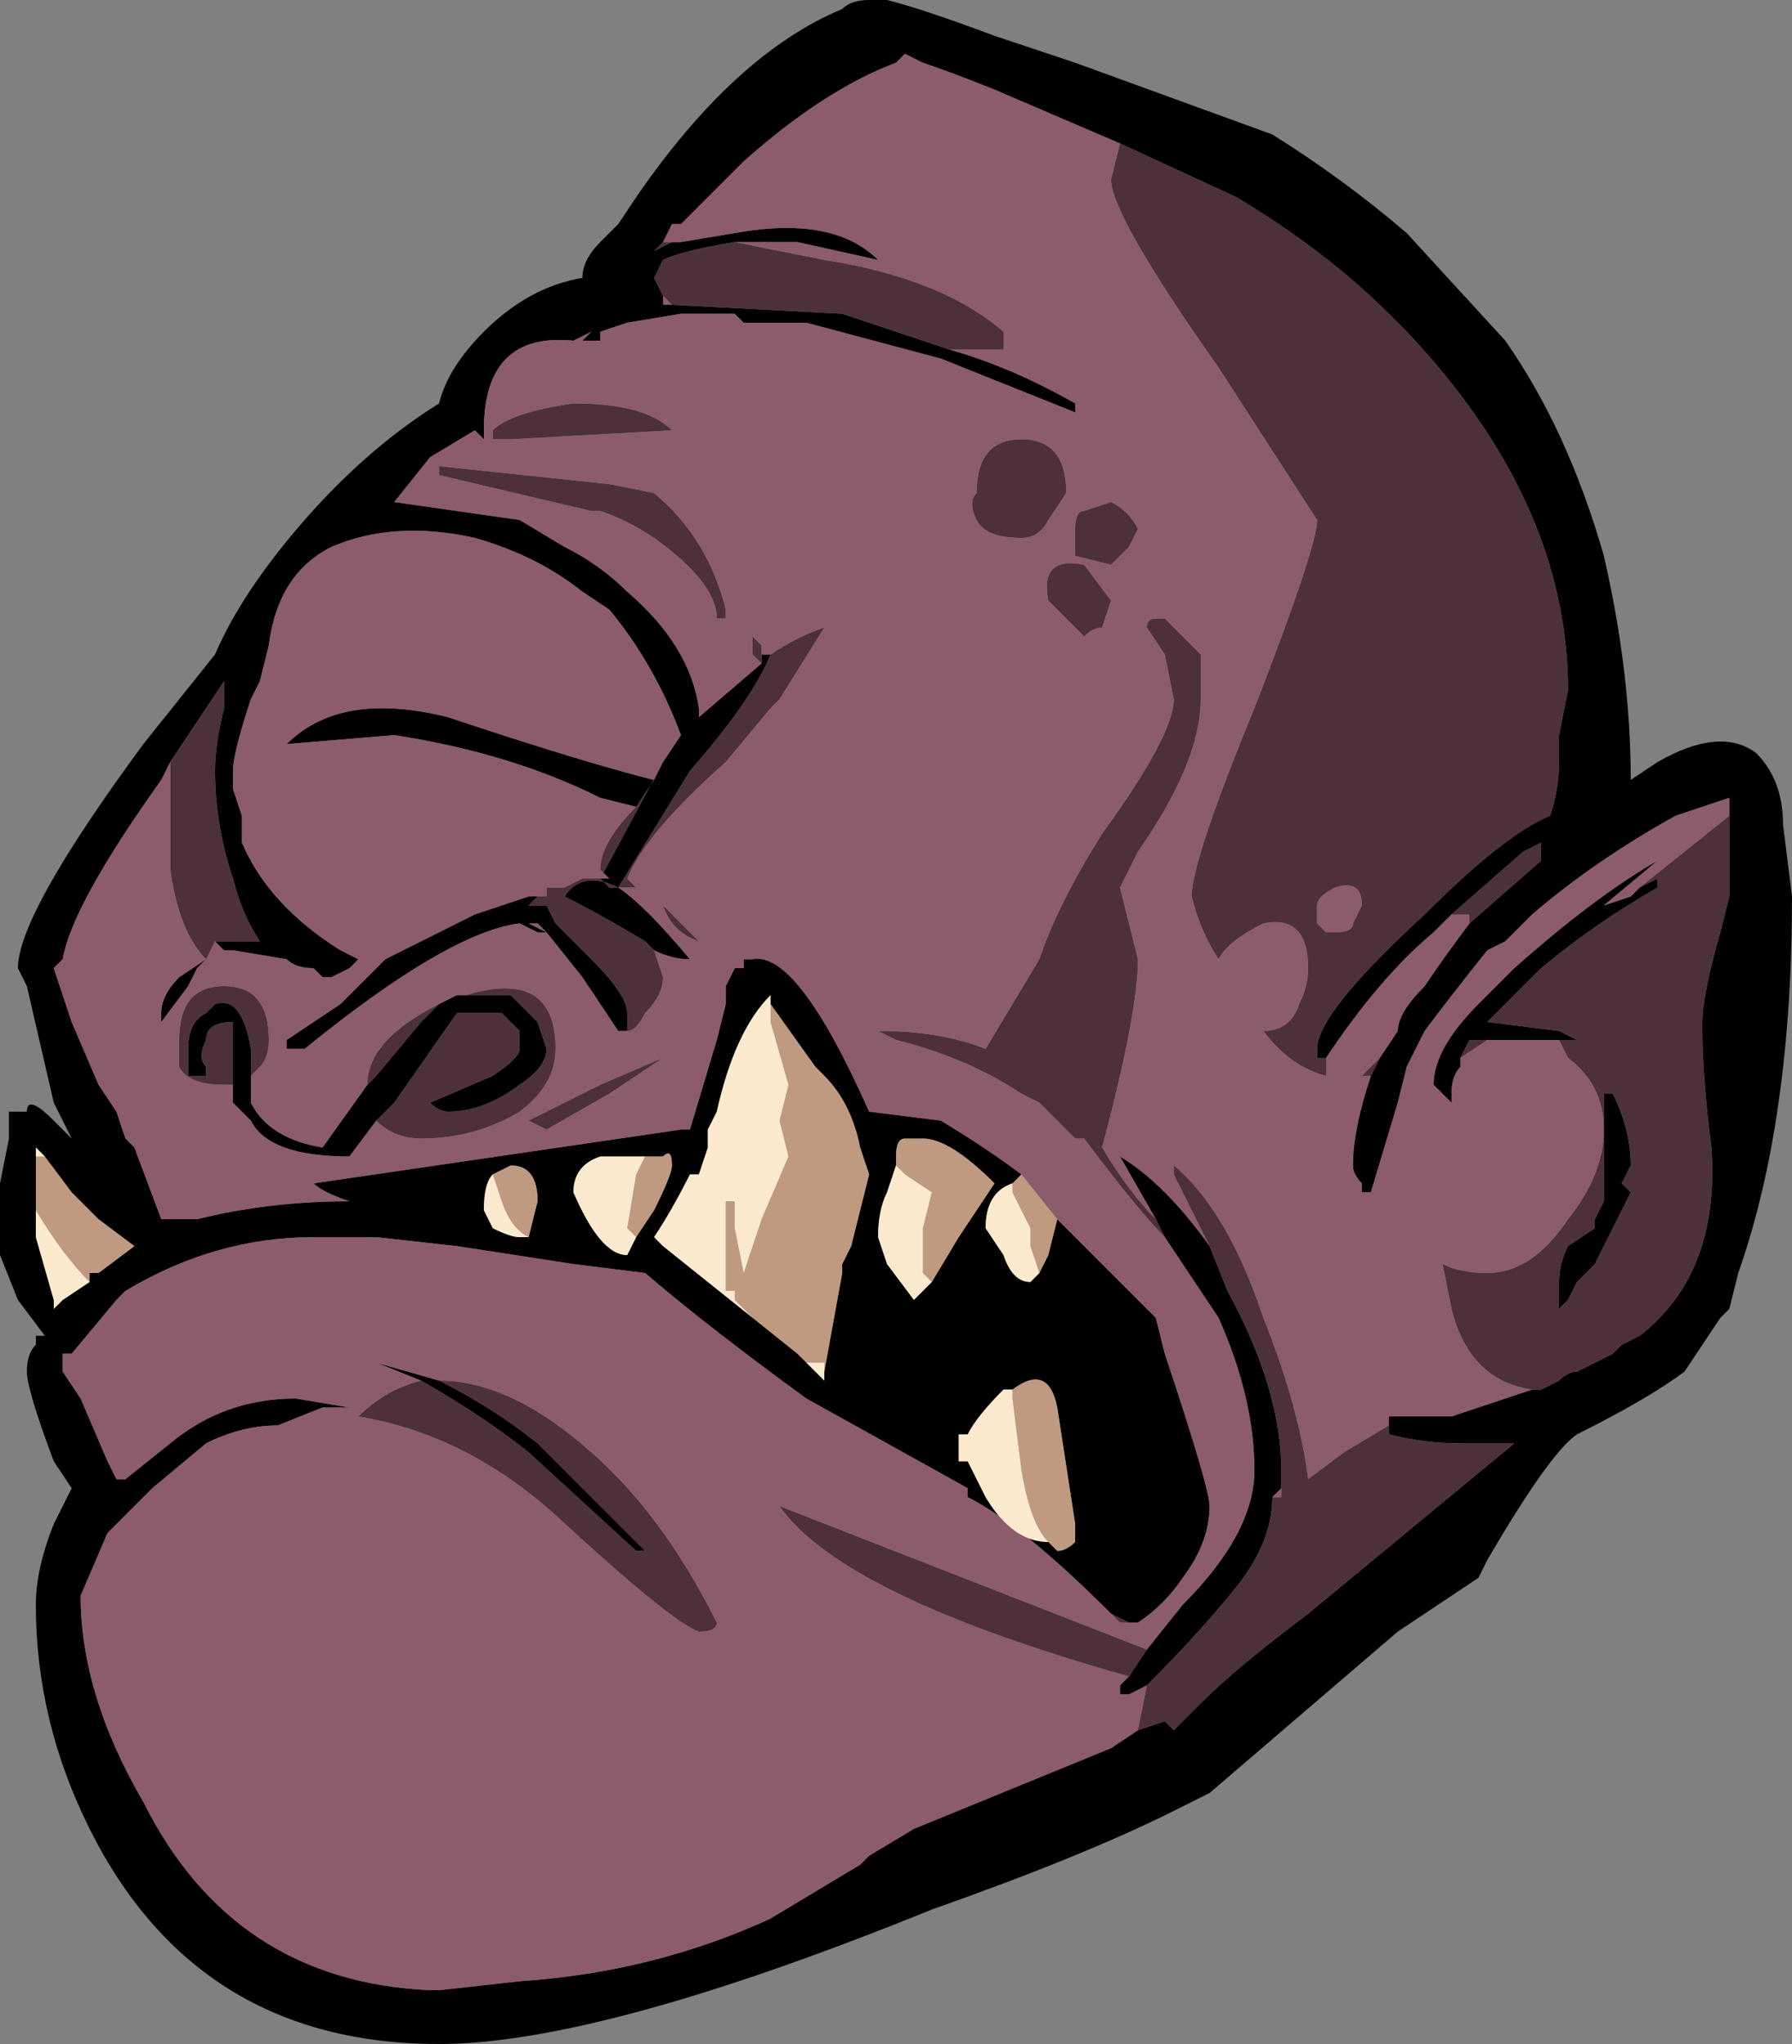 <?xml version="1.0" encoding="UTF-8" standalone="no"?>
<svg xmlns:ffdec="https://www.free-decompiler.com/flash" xmlns:xlink="http://www.w3.org/1999/xlink" ffdec:objectType="shape" height="11.4px" width="10.0px" xmlns="http://www.w3.org/2000/svg">
  <rect width="100%" height="100%" fill="#808080" stroke="none"/>
  <g transform="matrix(1.0, 0.0, 0.0, 1.0, 4.55, 9.4)">
    <path d="M0.3 -9.4 L0.4 -9.4 Q0.6 -9.35 1.0 -9.2 L1.45 -9.05 2.55 -8.65 Q2.95 -8.4 3.3 -8.1 L3.85 -7.5 Q4.2 -7.0 4.4 -6.3 4.55 -5.65 4.55 -5.05 L4.7 -5.15 Q5.05 -5.35 5.25 -5.2 5.4 -5.05 5.4 -4.8 L5.45 -4.4 Q5.45 -3.15 5.15 -2.3 L5.1 -2.1 5.05 -2.05 4.85 -1.75 Q4.65 -1.6 4.25 -1.4 4.1 -1.3 3.75 -0.7 L3.7 -0.6 3.25 -0.3 2.2 0.6 2.0 0.7 Q1.5 0.95 0.65 1.25 -1.2 2.0 -2.1 2.0 -3.45 2.0 -4.05 0.8 -4.35 0.2 -4.35 -0.45 -4.35 -0.65 -4.25 -0.9 L-4.15 -1.1 -4.25 -1.25 Q-4.4 -1.65 -4.4 -1.75 -4.4 -1.85 -4.35 -1.9 L-4.35 -1.95 -4.3 -1.95 -4.45 -2.15 -4.55 -2.4 -4.55 -2.8 -4.5 -3.05 -4.5 -3.2 -4.4 -3.2 Q-4.4 -3.3 -4.25 -3.15 L-4.15 -3.05 -4.25 -3.25 -4.4 -3.9 -4.45 -4.0 Q-4.45 -4.3 -3.75 -5.25 L-3.35 -5.75 Q-3.2 -6.1 -2.85 -6.5 -2.5 -6.9 -2.1 -7.15 -2.05 -7.35 -1.85 -7.55 -1.6 -7.8 -1.3 -7.85 -1.3 -7.95 -1.2 -8.05 L-1.1 -8.15 -1.0 -8.3 Q-0.45 -9.1 0.15 -9.35 0.2 -9.4 0.3 -9.4 M1.7 -8.6 L1.0 -8.9 Q0.75 -9.0 0.6 -9.05 L0.5 -9.1 0.45 -9.05 Q0.05 -8.9 -0.4 -8.5 L-0.75 -8.15 -0.8 -8.15 -0.85 -8.05 -0.9 -8.0 -0.8 -8.05 -0.75 -8.05 -0.45 -8.1 Q0.1 -8.2 0.35 -7.95 L-0.1 -8.05 -0.45 -8.05 Q-0.75 -8.0 -0.85 -7.95 L-0.9 -7.85 -0.85 -7.75 -0.85 -7.7 -0.8 -7.7 0.15 -7.65 0.75 -7.45 Q1.1 -7.35 1.45 -7.15 L1.45 -7.1 0.7 -7.4 -0.05 -7.6 -0.1 -7.6 -0.4 -7.6 -0.45 -7.65 -0.75 -7.65 -1.05 -7.6 -1.2 -7.55 -1.2 -7.5 -1.3 -7.5 -1.25 -7.55 -1.35 -7.5 Q-1.85 -7.55 -1.85 -7.0 L-1.85 -6.95 -1.9 -7.0 -2.15 -6.85 -2.35 -6.6 -1.65 -6.5 -1.4 -6.35 Q-1.2 -6.25 -1.05 -6.1 -0.7 -5.8 -0.65 -5.45 L-0.65 -5.4 -0.3 -5.7 -0.3 -5.75 -0.25 -5.75 Q-0.35 -5.5 -0.7 -5.1 L-1.1 -4.45 -1.15 -4.45 -1.2 -4.5 -0.85 -5.15 -0.75 -5.3 Q-0.9 -5.7 -1.15 -6.0 L-1.3 -6.1 Q-1.55 -6.3 -1.9 -6.4 -2.35 -6.5 -2.7 -6.35 -3.0 -6.2 -3.05 -5.8 L-3.1 -5.6 -3.15 -5.5 Q-3.25 -5.2 -3.25 -5.1 L-3.25 -5.0 -3.2 -4.85 -3.2 -4.7 Q-3.05 -4.35 -2.65 -4.1 L-2.55 -4.05 -2.6 -4.0 -2.7 -3.95 -2.75 -3.95 -2.8 -4.0 Q-2.9 -4.0 -2.95 -4.05 L-3.25 -4.1 -3.3 -4.1 -3.35 -4.15 -3.1 -4.15 Q-3.2 -4.3 -3.25 -4.5 -3.35 -4.8 -3.35 -5.1 -3.35 -5.25 -3.3 -5.45 L-3.3 -5.6 -3.6 -5.15 -3.65 -5.05 Q-4.15 -4.35 -4.2 -4.05 L-4.25 -4.0 -4.15 -3.7 -4.0 -3.35 -3.9 -3.2 -3.85 -3.05 -3.8 -3.0 -3.65 -2.6 -3.45 -2.6 Q-3.05 -2.7 -2.6 -2.7 -2.75 -2.75 -2.8 -2.8 L-0.75 -3.1 -0.7 -3.1 -0.55 -3.6 -0.5 -3.8 -0.5 -3.9 -0.45 -4.0 -0.4 -4.0 -0.4 -4.05 -0.35 -4.05 Q-0.1 -4.1 0.3 -3.2 L0.7 -3.15 Q0.95 -3.0 1.15 -2.85 L1.1 -2.8 Q0.95 -2.75 0.95 -2.55 L1.05 -2.4 Q1.1 -2.25 1.2 -2.25 L1.25 -2.3 1.3 -2.4 1.35 -2.6 1.9 -2.05 1.95 -1.85 Q2.2 -1.1 2.2 -1.0 2.2 -0.8 2.05 -0.6 1.95 -0.45 1.8 -0.35 L1.75 -0.35 1.65 -0.4 Q1.15 -0.9 0.85 -1.05 L0.85 -1.1 -0.05 -1.6 Q-0.6 -2.0 -0.95 -2.3 L-1.35 -2.35 -2.0 -2.45 -2.45 -2.5 -2.8 -2.5 Q-3.35 -2.5 -3.85 -2.2 L-3.9 -2.15 -4.15 -1.85 -4.2 -1.85 -4.2 -1.75 -4.1 -1.6 -3.95 -1.25 -3.9 -1.15 -3.85 -1.15 -3.6 -1.35 Q-3.3 -1.6 -2.9 -1.6 L-2.6 -1.55 -2.75 -1.55 -3.0 -1.45 Q-3.2 -1.45 -3.4 -1.35 L-3.7 -1.1 -3.95 -0.85 -4.1 -0.5 Q-4.1 0.05 -3.75 0.65 -3.25 1.65 -2.15 1.7 L-2.1 1.7 -1.65 1.65 Q-0.9 1.6 -0.25 1.3 0.0 1.15 0.25 1.0 L0.3 0.95 0.55 0.8 1.65 0.35 1.8 0.25 1.95 0.2 2.0 0.25 2.15 0.1 Q2.35 -0.1 2.75 -0.4 L3.9 -1.35 3.6 -1.35 Q3.4 -1.35 3.2 -1.4 L3.2 -1.45 3.2 -1.5 3.55 -1.5 Q3.7 -1.55 4.0 -1.65 L4.05 -1.65 4.15 -1.7 Q4.2 -1.75 4.25 -1.75 L4.45 -1.85 4.5 -1.9 4.6 -1.95 Q5.05 -2.3 5.0 -3.0 4.95 -3.4 4.95 -3.65 L4.95 -3.7 Q4.95 -3.85 5.05 -4.2 L5.1 -4.4 5.1 -4.85 5.1 -4.95 4.8 -4.85 Q4.35 -4.6 4.0 -4.3 L3.85 -4.15 3.75 -4.1 Q3.55 -3.85 3.4 -3.65 L3.3 -3.45 3.25 -3.25 3.1 -2.75 3.05 -2.75 3.05 -2.8 Q3.0 -2.85 3.0 -2.9 3.0 -3.1 3.1 -3.4 L3.15 -3.5 3.25 -3.65 Q3.25 -3.75 3.4 -3.9 3.5 -4.05 3.65 -4.25 L4.05 -4.6 4.05 -4.65 4.05 -4.7 3.95 -4.65 3.55 -4.3 3.45 -4.2 Q3.15 -3.95 2.85 -3.5 L2.8 -3.5 2.8 -3.55 Q2.8 -3.75 3.4 -4.3 3.85 -4.75 4.1 -4.85 4.15 -5.0 4.15 -5.15 L4.15 -5.3 4.2 -5.55 Q4.2 -6.6 3.3 -7.55 L3.2 -7.65 Q2.85 -8.0 2.35 -8.3 L1.7 -8.6 M-1.1 -4.45 Q-0.95 -4.35 -0.7 -4.05 -0.8 -4.05 -0.9 -4.1 L-0.95 -4.15 Q-1.2 -4.3 -1.4 -4.4 -1.3 -4.55 -1.1 -4.45 M-1.1 -3.65 L-1.3 -3.95 -1.5 -4.2 -1.55 -4.2 -1.65 -4.25 Q-2.05 -4.2 -2.85 -3.55 L-2.95 -3.55 -2.95 -3.6 -2.65 -3.8 Q-2.55 -3.9 -2.4 -4.05 L-1.9 -4.3 -1.6 -4.4 -1.55 -4.4 -1.6 -4.35 Q-1.55 -4.35 -1.5 -4.35 L-1.45 -4.25 -1.25 -4.05 Q-1.05 -3.85 -1.05 -3.75 L-1.05 -3.65 -1.1 -3.65 M-1.0 -4.9 L-1.2 -4.95 Q-1.7 -5.2 -2.35 -5.3 L-2.95 -5.25 Q-2.65 -5.55 -2.05 -5.4 -1.3 -5.15 -0.9 -5.05 L-1.0 -4.9 M1.85 0.0 L1.75 0.05 1.7 0.05 1.7 0.0 1.75 -0.05 1.85 -0.2 2.05 -0.45 Q2.45 -0.85 2.45 -1.2 2.45 -1.6 2.25 -2.05 L1.95 -2.5 1.9 -2.6 1.7 -2.95 Q1.95 -2.8 2.2 -2.45 L2.3 -2.2 Q2.6 -1.65 2.6 -1.2 L2.6 -1.1 2.55 -1.05 Q2.55 -0.8 2.35 -0.55 2.15 -0.3 1.85 0.0 M4.15 -3.6 L3.75 -3.6 3.65 -3.6 3.6 -3.5 3.6 -3.45 Q3.55 -3.4 3.55 -3.3 L3.55 -3.25 3.45 -3.35 Q3.45 -3.55 3.7 -3.8 L3.9 -4.0 Q4.35 -4.4 4.7 -4.6 L4.4 -4.35 4.55 -4.4 4.6 -4.45 4.7 -4.5 4.7 -4.45 Q4.35 -4.25 4.05 -4.0 L3.75 -3.7 4.15 -3.65 4.25 -3.6 4.15 -3.6 M0.05 -1.75 L0.15 -2.3 0.15 -2.35 0.2 -2.45 0.3 -2.85 0.25 -3.0 Q0.2 -3.25 0.05 -3.4 L0.0 -3.45 -0.25 -3.8 -0.25 -3.85 Q-0.45 -3.65 -0.55 -3.2 L-0.6 -3.1 -0.6 -3.0 -0.65 -2.85 -0.7 -2.85 Q-0.8 -2.65 -0.9 -2.5 L-0.85 -2.45 -0.35 -2.05 -0.1 -1.85 -0.05 -1.8 0.05 -1.7 0.05 -1.75 M0.65 -2.25 L0.8 -2.5 1.0 -2.8 Q0.75 -3.05 0.6 -3.05 L0.5 -3.05 Q0.45 -3.05 0.45 -2.95 L0.45 -2.9 0.4 -2.75 Q0.35 -2.65 0.35 -2.5 L0.4 -2.35 0.55 -2.15 0.65 -2.25 M1.3 -0.8 L1.35 -0.75 Q1.4 -0.75 1.45 -0.8 L1.45 -0.9 1.35 -1.55 Q1.3 -1.8 1.1 -1.65 L1.05 -1.65 Q0.9 -1.5 0.85 -1.4 L0.8 -1.4 0.8 -1.25 0.85 -1.25 0.95 -1.05 Q1.1 -0.8 1.3 -0.8 M4.4 -3.3 L4.45 -3.3 Q4.55 -3.1 4.55 -2.9 L4.5 -2.8 4.55 -2.75 4.35 -2.35 4.25 -2.25 4.2 -2.15 4.15 -2.1 4.15 -2.25 Q4.15 -2.35 4.2 -2.45 L4.35 -2.55 4.35 -2.6 4.4 -2.7 4.4 -3.3 M5.05 -2.95 L5.05 -2.95 M-1.55 -4.25 L-1.6 -4.25 -1.5 -4.2 -1.55 -4.25 M-2.1 -3.8 L-2.0 -3.85 -1.85 -3.85 -1.7 -3.85 -1.55 -3.7 -1.5 -3.55 Q-1.5 -3.45 -1.65 -3.35 -1.85 -3.2 -2.05 -3.2 -2.1 -3.2 -2.15 -3.25 L-1.8 -3.4 Q-1.65 -3.5 -1.65 -3.55 L-1.65 -3.65 -1.75 -3.75 -2.0 -3.75 -2.35 -3.25 -2.45 -3.15 -2.6 -2.95 Q-3.05 -2.95 -3.15 -3.15 L-3.25 -3.25 -3.25 -3.4 -3.25 -3.7 -3.25 -3.7 Q-3.4 -3.7 -3.4 -3.6 -3.45 -3.5 -3.4 -3.45 L-3.4 -3.4 -3.5 -3.4 -3.5 -3.55 Q-3.5 -3.7 -3.4 -3.75 L-3.35 -3.8 Q-3.2 -3.85 -3.15 -3.55 L-3.15 -3.4 -3.15 -3.25 Q-3.05 -3.05 -2.75 -3.0 L-2.5 -3.35 -2.45 -3.4 -2.2 -3.7 -2.1 -3.8 M-3.65 -3.75 Q-3.65 -3.85 -3.55 -3.95 L-3.4 -4.05 -3.45 -4.0 -3.5 -3.9 -3.65 -3.7 -3.65 -3.75 M-4.3 -2.95 L-4.35 -3.0 -4.35 -2.95 -4.35 -2.65 -4.35 -2.5 -4.25 -2.15 -4.25 -2.1 -4.2 -2.15 -4.05 -2.25 -4.05 -2.3 -4.0 -2.3 -3.8 -2.45 -4.0 -2.6 -4.15 -2.75 -4.3 -2.95 M-0.95 -2.95 L-1.2 -2.95 Q-1.35 -2.9 -1.35 -2.75 -1.2 -2.4 -1.05 -2.4 L-1.0 -2.5 -0.9 -2.65 Q-0.8 -2.85 -0.8 -2.9 -0.8 -3.0 -0.85 -2.95 L-0.95 -2.95 M-1.6 -2.5 L-1.55 -2.7 Q-1.55 -2.9 -1.7 -2.9 L-1.8 -2.85 Q-1.85 -2.8 -1.85 -2.65 L-1.8 -2.55 Q-1.7 -2.5 -1.65 -2.5 L-1.6 -2.5 M-2.2 -1.7 L-2.45 -1.8 -2.1 -1.7 Q-1.8 -1.55 -1.55 -1.35 L-0.95 -0.75 -1.0 -0.75 -1.6 -1.3 Q-1.85 -1.5 -2.2 -1.7" fill="#000000" fill-rule="evenodd" stroke="none"/>
    <path d="M-0.85 -8.05 L-0.75 -8.05 -0.8 -8.05 -0.9 -8.0 -0.85 -8.05 M-0.45 -8.05 L0.05 -7.95 Q0.7 -7.85 1.05 -7.55 L1.05 -7.45 0.75 -7.45 0.15 -7.65 -0.8 -7.7 -0.85 -7.75 -0.9 -7.85 -0.85 -7.95 Q-0.75 -8.0 -0.45 -8.05 M-0.1 -7.6 L-0.4 -7.6 -0.1 -7.6 M-0.3 -5.7 L-0.35 -5.75 -0.35 -5.85 -0.3 -5.8 -0.3 -5.75 -0.3 -5.7 M-0.25 -5.75 Q-0.1 -5.85 0.05 -5.9 L-0.2 -5.5 -0.25 -5.45 -0.5 -5.15 Q-0.95 -4.75 -1.05 -4.5 L-1.0 -4.45 -1.1 -4.45 -0.7 -5.1 Q-0.35 -5.5 -0.25 -5.75 M-0.9 -4.1 L-0.85 -3.95 Q-0.85 -3.85 -0.95 -3.75 -1.0 -3.65 -1.05 -3.65 L-1.1 -3.65 -1.05 -3.65 -1.05 -3.75 Q-1.05 -3.85 -1.25 -4.05 L-1.45 -4.25 -1.5 -4.35 Q-1.55 -4.35 -1.6 -4.35 L-1.55 -4.4 -1.5 -4.4 -1.5 -4.45 -1.4 -4.45 -1.3 -4.5 -1.15 -4.5 -1.2 -4.55 Q-1.2 -4.7 -1.0 -4.9 L-0.9 -5.05 -0.85 -5.15 -1.2 -4.5 -1.15 -4.45 -1.1 -4.45 Q-1.3 -4.55 -1.4 -4.4 -1.2 -4.3 -0.95 -4.15 L-0.9 -4.1 M-3.35 -4.15 L-3.4 -4.05 Q-3.55 -4.2 -3.6 -4.55 -3.6 -4.8 -3.6 -5.1 L-3.6 -5.15 -3.3 -5.6 -3.3 -5.45 Q-3.35 -5.25 -3.35 -5.1 -3.35 -4.8 -3.25 -4.5 -3.2 -4.3 -3.1 -4.15 L-3.35 -4.15 M1.75 -0.35 L1.7 -0.35 1.65 -0.4 1.75 -0.35 M1.8 0.25 L1.85 0.0 Q2.15 -0.3 2.35 -0.55 2.55 -0.8 2.55 -1.05 L2.6 -1.05 2.6 -1.1 2.6 -1.2 Q2.6 -1.65 2.3 -2.2 L2.2 -2.45 2.0 -2.85 2.0 -2.9 Q2.3 -2.65 2.5 -2.05 2.7 -1.55 2.75 -1.15 L2.95 -1.3 3.2 -1.45 3.2 -1.4 Q3.4 -1.35 3.6 -1.35 L3.9 -1.35 2.75 -0.4 Q2.35 -0.1 2.15 0.1 L2.0 0.25 1.95 0.2 1.8 0.25 M1.75 -0.05 Q0.15 -0.5 -0.2 -1.0 L1.85 -0.2 1.75 -0.05 M1.95 -2.5 Q1.8 -2.65 1.5 -3.05 L1.45 -3.05 1.25 -3.25 1.15 -3.3 Q0.85 -3.5 0.45 -3.6 L0.35 -3.65 Q0.7 -3.65 0.95 -3.55 L1.25 -4.05 Q1.35 -4.35 1.6 -4.75 2.0 -5.3 2.0 -5.5 L1.95 -5.75 1.85 -5.9 Q1.85 -5.95 1.9 -5.95 L1.95 -5.95 2.15 -5.75 2.15 -5.5 Q2.15 -5.15 1.8 -4.65 L1.7 -4.45 1.8 -4.05 Q1.8 -3.75 1.6 -3.0 1.75 -2.75 1.9 -2.6 L1.95 -2.5 M4.0 -1.65 Q3.65 -1.7 3.55 -2.1 L3.5 -2.35 Q3.6 -2.3 3.75 -2.3 4.0 -2.3 4.2 -2.6 4.4 -2.85 4.4 -3.1 4.4 -3.35 4.2 -3.5 L4.15 -3.6 4.25 -3.6 4.15 -3.65 3.75 -3.7 4.05 -4.0 Q4.35 -4.25 4.7 -4.45 L4.7 -4.5 4.6 -4.45 5.1 -4.85 5.1 -4.4 5.05 -4.2 Q4.95 -3.85 4.95 -3.7 L4.95 -3.65 Q4.95 -3.4 5.0 -3.0 5.05 -2.3 4.6 -1.95 L4.5 -1.9 4.45 -1.85 4.25 -1.75 Q4.2 -1.75 4.15 -1.7 L4.05 -1.65 4.0 -1.65 M3.75 -3.6 L3.6 -3.5 3.65 -3.6 3.75 -3.6 M3.1 -3.4 L3.05 -3.4 3.15 -3.5 3.1 -3.4 M3.65 -4.25 L3.65 -4.3 3.55 -4.3 3.95 -4.65 4.05 -4.7 4.05 -4.65 4.05 -4.6 3.65 -4.25 M2.85 -3.5 L2.85 -3.4 Q2.65 -3.45 2.5 -3.65 2.65 -3.65 2.7 -3.8 2.75 -3.9 2.75 -4.0 2.75 -4.3 2.5 -4.25 2.3 -4.15 2.25 -4.05 2.15 -4.2 2.1 -4.4 2.1 -4.6 2.45 -5.45 2.8 -6.35 2.8 -6.5 L2.25 -7.35 Q1.65 -8.2 1.65 -8.4 L1.7 -8.6 2.35 -8.3 Q2.85 -8.0 3.2 -7.65 L3.3 -7.55 Q4.2 -6.6 4.2 -5.55 L4.15 -5.3 4.15 -5.15 Q4.15 -5.0 4.1 -4.85 3.85 -4.75 3.4 -4.3 2.8 -3.75 2.8 -3.55 L2.8 -3.5 2.85 -3.5 M2.9 -4.2 Q3.0 -4.2 3.0 -4.25 L3.05 -4.35 Q3.05 -4.5 2.9 -4.45 2.8 -4.4 2.8 -4.35 L2.8 -4.25 2.85 -4.2 2.9 -4.2 M1.5 -6.55 L1.65 -6.6 Q1.75 -6.55 1.8 -6.45 L1.75 -6.35 1.65 -6.25 1.45 -6.3 1.45 -6.45 Q1.45 -6.55 1.5 -6.55 M1.5 -5.85 L1.3 -6.05 Q1.25 -6.3 1.5 -6.25 L1.65 -6.05 1.6 -5.9 Q1.55 -5.9 1.5 -5.85 M1.15 -6.95 Q1.4 -6.95 1.4 -6.65 L1.3 -6.5 Q1.25 -6.4 1.15 -6.4 0.95 -6.4 0.9 -6.5 0.85 -6.6 0.9 -6.65 0.9 -6.95 1.15 -6.95 M4.4 -3.3 L4.4 -2.7 4.35 -2.6 4.35 -2.55 4.2 -2.45 Q4.15 -2.35 4.15 -2.25 L4.15 -2.1 4.2 -2.15 4.25 -2.25 4.35 -2.35 4.55 -2.75 4.5 -2.8 4.55 -2.9 Q4.55 -3.1 4.45 -3.3 L4.4 -3.3 M-0.9 -6.65 Q-0.6 -6.4 -0.5 -6.0 L-0.5 -5.95 -0.55 -5.95 Q-0.55 -6.15 -0.9 -6.4 -1.05 -6.5 -1.2 -6.55 L-1.25 -6.55 -2.1 -6.75 -2.1 -6.8 -1.15 -6.7 -0.9 -6.65 M-1.8 -7.0 Q-1.7 -7.1 -1.35 -7.15 -0.95 -7.15 -0.8 -7.0 L-1.7 -6.95 -1.8 -6.95 -1.8 -7.0 M-1.85 -3.85 L-1.95 -3.85 Q-1.45 -4.0 -1.45 -3.55 -1.45 -3.35 -1.65 -3.2 -1.9 -3.05 -2.2 -3.05 -2.35 -3.05 -2.45 -3.15 L-2.35 -3.25 -2.0 -3.75 -1.75 -3.75 -1.65 -3.65 -1.65 -3.55 Q-1.65 -3.5 -1.8 -3.4 L-2.15 -3.25 Q-2.1 -3.2 -2.05 -3.2 -1.85 -3.2 -1.65 -3.35 -1.5 -3.45 -1.5 -3.55 L-1.55 -3.7 -1.7 -3.85 -1.85 -3.85 M-3.25 -3.4 L-3.25 -3.35 -3.3 -3.35 Q-3.5 -3.35 -3.55 -3.45 L-3.55 -3.6 Q-3.55 -3.9 -3.3 -3.9 -3.05 -3.9 -3.05 -3.6 -3.05 -3.5 -3.1 -3.45 L-3.15 -3.4 -3.15 -3.55 Q-3.2 -3.85 -3.35 -3.8 L-3.4 -3.75 Q-3.5 -3.7 -3.5 -3.55 L-3.5 -3.4 -3.4 -3.4 -3.4 -3.45 Q-3.45 -3.5 -3.4 -3.6 -3.4 -3.7 -3.25 -3.7 L-3.25 -3.7 -3.25 -3.4 M-2.5 -3.35 Q-2.5 -3.6 -2.1 -3.8 L-2.2 -3.7 -2.45 -3.4 -2.5 -3.35 M-0.65 -4.15 Q-0.8 -4.2 -0.85 -4.35 -0.75 -4.25 -0.65 -4.15 M-1.15 -3.3 L-1.5 -3.1 -1.6 -3.15 -1.2 -3.35 -0.85 -3.5 -1.15 -3.3 M-2.1 -1.7 Q-1.7 -1.7 -1.25 -1.3 -0.85 -0.95 -0.55 -0.35 -0.55 -0.3 -0.65 -0.3 -0.8 -0.35 -1.45 -0.95 -1.95 -1.4 -2.55 -1.5 -2.4 -1.65 -2.2 -1.7 -1.85 -1.5 -1.6 -1.3 L-1.0 -0.75 -0.95 -0.75 -1.55 -1.35 Q-1.8 -1.55 -2.1 -1.7" fill="#4d313a" fill-rule="evenodd" stroke="none"/>
    <path d="M-0.85 -8.05 L-0.8 -8.15 -0.75 -8.15 -0.4 -8.5 Q0.05 -8.9 0.45 -9.05 L0.5 -9.1 0.6 -9.05 Q0.75 -9.0 1.0 -8.9 L1.7 -8.6 1.65 -8.4 Q1.65 -8.2 2.25 -7.35 L2.8 -6.5 Q2.8 -6.35 2.45 -5.45 2.1 -4.6 2.1 -4.4 2.15 -4.2 2.25 -4.05 2.3 -4.15 2.5 -4.25 2.75 -4.3 2.75 -4.0 2.75 -3.9 2.7 -3.8 2.65 -3.65 2.5 -3.65 2.65 -3.45 2.85 -3.4 L2.85 -3.5 Q3.15 -3.95 3.45 -4.2 L3.55 -4.3 3.65 -4.3 3.65 -4.25 Q3.5 -4.05 3.4 -3.9 3.25 -3.75 3.25 -3.65 L3.15 -3.5 3.05 -3.4 3.1 -3.4 Q3.0 -3.1 3.0 -2.9 3.0 -2.85 3.05 -2.8 L3.05 -2.75 3.1 -2.75 3.25 -3.25 3.3 -3.45 3.4 -3.65 Q3.55 -3.85 3.75 -4.1 L3.85 -4.15 4.0 -4.3 Q4.35 -4.6 4.8 -4.85 L5.1 -4.95 5.1 -4.85 4.6 -4.45 4.55 -4.4 4.4 -4.35 4.7 -4.6 Q4.35 -4.4 3.9 -4.0 L3.7 -3.8 Q3.45 -3.55 3.45 -3.35 L3.55 -3.25 3.55 -3.3 Q3.55 -3.4 3.6 -3.45 L3.6 -3.5 3.75 -3.6 4.15 -3.6 4.2 -3.5 Q4.4 -3.35 4.4 -3.1 4.4 -2.85 4.2 -2.6 4.0 -2.3 3.75 -2.3 3.6 -2.3 3.5 -2.35 L3.55 -2.1 Q3.65 -1.7 4.0 -1.65 3.7 -1.55 3.55 -1.5 L3.2 -1.5 3.2 -1.45 2.95 -1.3 2.75 -1.15 Q2.7 -1.55 2.5 -2.05 2.3 -2.65 2.0 -2.9 L2.0 -2.85 2.2 -2.45 Q1.95 -2.8 1.7 -2.95 L1.9 -2.6 Q1.75 -2.75 1.6 -3.0 1.8 -3.75 1.8 -4.05 L1.7 -4.45 1.8 -4.65 Q2.15 -5.15 2.15 -5.5 L2.15 -5.75 1.95 -5.95 1.9 -5.95 Q1.85 -5.95 1.85 -5.9 L1.95 -5.75 2.0 -5.5 Q2.0 -5.3 1.6 -4.75 1.35 -4.35 1.25 -4.05 L0.95 -3.55 Q0.7 -3.65 0.35 -3.65 L0.45 -3.6 Q0.85 -3.5 1.15 -3.3 L1.25 -3.25 1.45 -3.05 1.5 -3.05 Q1.8 -2.65 1.95 -2.5 L2.25 -2.05 Q2.45 -1.6 2.45 -1.2 2.45 -0.85 2.05 -0.45 L1.85 -0.2 -0.2 -1.0 Q0.15 -0.5 1.75 -0.05 L1.7 0.0 1.7 0.05 1.75 0.05 1.85 0.0 1.8 0.25 1.65 0.35 0.55 0.8 0.3 0.95 0.25 1.0 Q0.0 1.15 -0.25 1.3 -0.9 1.6 -1.65 1.65 L-2.1 1.7 -2.15 1.7 Q-3.25 1.65 -3.75 0.65 -4.1 0.05 -4.1 -0.5 L-3.95 -0.85 -3.7 -1.1 -3.4 -1.35 Q-3.2 -1.45 -3.0 -1.45 L-2.75 -1.55 -2.6 -1.55 -2.9 -1.6 Q-3.3 -1.6 -3.6 -1.35 L-3.85 -1.15 -3.9 -1.15 -3.95 -1.25 -4.1 -1.6 -4.2 -1.75 -4.2 -1.85 -4.15 -1.85 -3.9 -2.15 -3.85 -2.2 Q-3.35 -2.5 -2.8 -2.5 L-2.45 -2.5 -2.0 -2.45 -1.35 -2.35 -0.95 -2.3 Q-0.6 -2.0 -0.05 -1.6 L0.85 -1.1 0.85 -1.05 Q1.15 -0.9 1.65 -0.4 L1.7 -0.35 1.75 -0.35 1.8 -0.35 Q1.95 -0.45 2.05 -0.6 2.2 -0.8 2.2 -1.0 2.2 -1.1 1.95 -1.85 L1.9 -2.05 1.35 -2.6 1.15 -2.85 Q0.95 -3.0 0.7 -3.15 L0.3 -3.2 Q-0.1 -4.1 -0.35 -4.05 L-0.4 -4.05 -0.4 -4.0 -0.45 -4.0 -0.5 -3.9 -0.5 -3.8 -0.55 -3.6 -0.7 -3.1 -0.75 -3.1 -2.8 -2.8 Q-2.75 -2.75 -2.6 -2.7 -3.05 -2.7 -3.45 -2.6 L-3.65 -2.6 -3.8 -3.0 -3.85 -3.05 -3.9 -3.2 -4.0 -3.35 -4.15 -3.7 -4.25 -4.0 -4.2 -4.05 Q-4.15 -4.35 -3.65 -5.05 L-3.6 -5.15 -3.6 -5.1 Q-3.6 -4.8 -3.6 -4.55 -3.55 -4.2 -3.4 -4.05 L-3.35 -4.15 -3.3 -4.1 -3.25 -4.1 -2.95 -4.05 Q-2.9 -4.0 -2.8 -4.0 L-2.75 -3.95 -2.7 -3.95 -2.6 -4.0 -2.55 -4.05 -2.65 -4.1 Q-3.05 -4.35 -3.2 -4.7 L-3.2 -4.85 -3.25 -5.0 -3.25 -5.1 Q-3.25 -5.2 -3.15 -5.5 L-3.1 -5.6 -3.05 -5.8 Q-3.0 -6.2 -2.7 -6.35 -2.35 -6.5 -1.9 -6.4 -1.55 -6.3 -1.3 -6.1 L-1.15 -6.0 Q-0.9 -5.7 -0.75 -5.3 L-0.85 -5.15 -0.9 -5.05 Q-1.3 -5.15 -2.05 -5.4 -2.65 -5.55 -2.95 -5.25 L-2.35 -5.3 Q-1.7 -5.2 -1.2 -4.95 L-1.0 -4.9 Q-1.2 -4.7 -1.2 -4.55 L-1.15 -4.5 -1.3 -4.5 -1.4 -4.45 -1.5 -4.45 -1.5 -4.4 -1.55 -4.4 -1.6 -4.4 -1.9 -4.3 -2.4 -4.05 Q-2.55 -3.9 -2.65 -3.8 L-2.95 -3.6 -2.95 -3.55 -2.85 -3.55 Q-2.05 -4.2 -1.65 -4.25 L-1.55 -4.2 -1.5 -4.2 -1.3 -3.95 -1.1 -3.65 -1.05 -3.65 Q-1.0 -3.65 -0.95 -3.75 -0.85 -3.85 -0.85 -3.95 L-0.9 -4.1 Q-0.8 -4.05 -0.7 -4.05 -0.95 -4.35 -1.1 -4.45 L-1.0 -4.45 -1.05 -4.5 Q-0.95 -4.75 -0.5 -5.15 L-0.25 -5.45 -0.2 -5.5 0.05 -5.9 Q-0.1 -5.85 -0.25 -5.75 L-0.3 -5.75 -0.3 -5.8 -0.35 -5.85 -0.35 -5.75 -0.3 -5.7 -0.65 -5.4 -0.65 -5.45 Q-0.7 -5.8 -1.05 -6.1 -1.2 -6.25 -1.4 -6.35 L-1.65 -6.5 -2.35 -6.6 -2.15 -6.85 -1.9 -7.0 -1.85 -6.95 -1.85 -7.0 Q-1.85 -7.55 -1.35 -7.5 L-1.25 -7.55 -1.3 -7.5 -1.2 -7.5 -1.2 -7.55 -1.05 -7.6 -0.75 -7.65 -0.45 -7.65 -0.4 -7.6 -0.1 -7.6 -0.05 -7.6 0.7 -7.4 1.45 -7.1 1.45 -7.15 Q1.1 -7.35 0.75 -7.45 L1.05 -7.45 1.05 -7.55 Q0.7 -7.85 0.05 -7.95 L-0.45 -8.05 -0.1 -8.05 0.35 -7.95 Q0.1 -8.2 -0.45 -8.1 L-0.75 -8.05 -0.85 -8.05 M4.05 -4.6 L4.05 -4.65 4.05 -4.6 M2.9 -4.2 L2.85 -4.2 2.8 -4.25 2.8 -4.35 Q2.8 -4.4 2.9 -4.45 3.05 -4.5 3.05 -4.35 L3.0 -4.25 Q3.0 -4.2 2.9 -4.2 M1.15 -6.95 Q0.9 -6.95 0.9 -6.65 0.85 -6.6 0.9 -6.5 0.95 -6.4 1.15 -6.4 1.25 -6.4 1.3 -6.5 L1.4 -6.65 Q1.4 -6.95 1.15 -6.95 M1.5 -5.85 Q1.55 -5.9 1.6 -5.9 L1.65 -6.05 1.5 -6.25 Q1.25 -6.3 1.3 -6.05 L1.5 -5.85 M1.5 -6.55 Q1.45 -6.55 1.45 -6.45 L1.45 -6.3 1.65 -6.25 1.75 -6.35 1.8 -6.45 Q1.75 -6.55 1.65 -6.6 L1.5 -6.55 M2.6 -1.1 L2.6 -1.05 2.55 -1.05 2.6 -1.1 M-0.8 -7.7 L-0.85 -7.7 -0.85 -7.75 -0.8 -7.7 M-0.9 -6.65 L-1.15 -6.7 -2.1 -6.8 -2.1 -6.75 -1.25 -6.55 -1.2 -6.55 Q-1.05 -6.5 -0.9 -6.4 -0.55 -6.15 -0.55 -5.95 L-0.5 -5.95 -0.5 -6.0 Q-0.6 -6.4 -0.9 -6.65 M-1.8 -7.0 L-1.8 -6.95 -1.7 -6.95 -0.8 -7.0 Q-0.95 -7.15 -1.35 -7.15 -1.7 -7.1 -1.8 -7.0 M-1.85 -3.85 L-2.0 -3.85 -2.1 -3.8 Q-2.5 -3.6 -2.5 -3.35 L-2.75 -3.0 Q-3.05 -3.05 -3.15 -3.25 L-3.15 -3.4 -3.1 -3.45 Q-3.05 -3.5 -3.05 -3.6 -3.05 -3.9 -3.3 -3.9 -3.55 -3.9 -3.55 -3.6 L-3.55 -3.45 Q-3.5 -3.35 -3.3 -3.35 L-3.25 -3.35 -3.25 -3.4 -3.25 -3.25 -3.15 -3.15 Q-3.05 -2.95 -2.6 -2.95 L-2.45 -3.15 Q-2.35 -3.05 -2.2 -3.05 -1.9 -3.05 -1.65 -3.2 -1.45 -3.35 -1.45 -3.55 -1.45 -4.0 -1.95 -3.85 L-1.85 -3.85 M-1.55 -4.25 L-1.5 -4.2 -1.6 -4.25 -1.55 -4.25 M-0.65 -4.15 Q-0.75 -4.25 -0.85 -4.35 -0.8 -4.2 -0.65 -4.15 M-3.65 -3.75 L-3.65 -3.7 -3.5 -3.9 -3.45 -4.0 -3.4 -4.05 -3.55 -3.95 Q-3.65 -3.85 -3.65 -3.75 M-1.15 -3.3 L-0.85 -3.5 -1.2 -3.35 -1.6 -3.15 -1.5 -3.1 -1.15 -3.3 M-2.1 -1.7 L-2.45 -1.8 -2.2 -1.7 Q-2.4 -1.65 -2.55 -1.5 -1.95 -1.4 -1.45 -0.95 -0.8 -0.35 -0.65 -0.3 -0.55 -0.3 -0.55 -0.35 -0.85 -0.95 -1.25 -1.3 -1.7 -1.7 -2.1 -1.7" fill="#8c5b6c" fill-rule="evenodd" stroke="none"/>
    <path d="M1.15 -2.85 L1.35 -2.6 1.3 -2.4 1.25 -2.3 1.2 -2.45 1.2 -2.55 1.1 -2.75 1.1 -2.8 1.15 -2.85 M-0.25 -3.8 L0.0 -3.45 0.05 -3.4 Q0.2 -3.25 0.25 -3.0 L0.3 -2.85 0.2 -2.45 0.15 -2.35 0.15 -2.3 0.05 -1.75 0.05 -1.8 -0.05 -1.8 -0.1 -1.85 -0.35 -2.05 -0.45 -2.15 -0.45 -2.2 -0.5 -2.2 -0.5 -2.7 -0.45 -2.7 -0.45 -2.55 -0.4 -2.3 -0.3 -2.6 -0.15 -2.95 -0.2 -3.15 -0.15 -3.35 -0.25 -3.7 -0.25 -3.8 M0.65 -2.25 L0.6 -2.3 0.6 -2.55 0.65 -2.75 0.5 -2.85 0.45 -2.9 0.45 -2.95 Q0.45 -3.05 0.5 -3.05 L0.6 -3.05 Q0.75 -3.05 1.0 -2.8 L0.8 -2.5 0.65 -2.25 M1.3 -0.8 Q1.2 -0.9 1.15 -1.2 L1.1 -1.6 1.1 -1.65 Q1.3 -1.8 1.35 -1.55 L1.45 -0.9 1.45 -0.8 Q1.4 -0.75 1.35 -0.75 L1.3 -0.8 M-4.35 -2.95 L-4.3 -2.95 -4.15 -2.75 -4.0 -2.6 -3.8 -2.45 -4.0 -2.3 -4.05 -2.3 -4.05 -2.25 Q-4.2 -2.4 -4.35 -2.65 L-4.35 -2.95 M-1.0 -2.5 L-1.05 -2.55 -1.0 -2.85 -0.95 -2.95 -0.85 -2.95 Q-0.8 -3.0 -0.8 -2.9 -0.8 -2.85 -0.9 -2.65 L-1.0 -2.5 M-1.8 -2.85 L-1.7 -2.9 Q-1.55 -2.9 -1.55 -2.7 L-1.6 -2.5 Q-1.7 -2.55 -1.75 -2.7 L-1.8 -2.85" fill="#bf9980" fill-rule="evenodd" stroke="none"/>
    <path d="M1.1 -2.8 L1.1 -2.75 1.2 -2.55 1.2 -2.45 1.25 -2.3 1.2 -2.25 Q1.1 -2.25 1.05 -2.4 L0.95 -2.55 Q0.95 -2.75 1.1 -2.8 M-0.25 -3.8 L-0.25 -3.7 -0.15 -3.35 -0.2 -3.15 -0.15 -2.95 -0.3 -2.6 -0.4 -2.3 -0.45 -2.55 -0.45 -2.7 -0.5 -2.7 -0.5 -2.2 -0.45 -2.2 -0.45 -2.15 -0.35 -2.05 -0.85 -2.45 -0.9 -2.5 Q-0.8 -2.65 -0.7 -2.85 L-0.65 -2.85 -0.6 -3.0 -0.6 -3.1 -0.55 -3.2 Q-0.45 -3.65 -0.25 -3.85 L-0.25 -3.8 M-0.05 -1.8 L0.05 -1.8 0.05 -1.75 0.05 -1.7 -0.05 -1.8 M0.45 -2.9 L0.5 -2.85 0.65 -2.75 0.6 -2.55 0.6 -2.3 0.65 -2.25 0.55 -2.15 0.4 -2.35 0.35 -2.5 Q0.35 -2.65 0.4 -2.75 L0.45 -2.9 M1.1 -1.65 L1.1 -1.6 1.15 -1.2 Q1.2 -0.9 1.3 -0.8 1.1 -0.8 0.95 -1.05 L0.85 -1.25 0.8 -1.25 0.8 -1.4 0.85 -1.4 Q0.9 -1.5 1.05 -1.65 L1.1 -1.65 M-4.35 -2.95 L-4.35 -3.0 -4.3 -2.95 -4.35 -2.95 M-4.05 -2.25 L-4.2 -2.15 -4.25 -2.1 -4.25 -2.15 -4.35 -2.5 -4.35 -2.65 Q-4.2 -2.4 -4.05 -2.25 M-1.0 -2.5 L-1.05 -2.4 Q-1.2 -2.4 -1.35 -2.75 -1.35 -2.9 -1.2 -2.95 L-0.95 -2.95 -1.0 -2.85 -1.05 -2.55 -1.0 -2.5 M-1.8 -2.85 L-1.75 -2.7 Q-1.7 -2.55 -1.6 -2.5 L-1.65 -2.5 Q-1.7 -2.5 -1.8 -2.55 L-1.85 -2.65 Q-1.85 -2.8 -1.8 -2.85" fill="#fceacf" fill-rule="evenodd" stroke="none"/>
  </g>
</svg>
